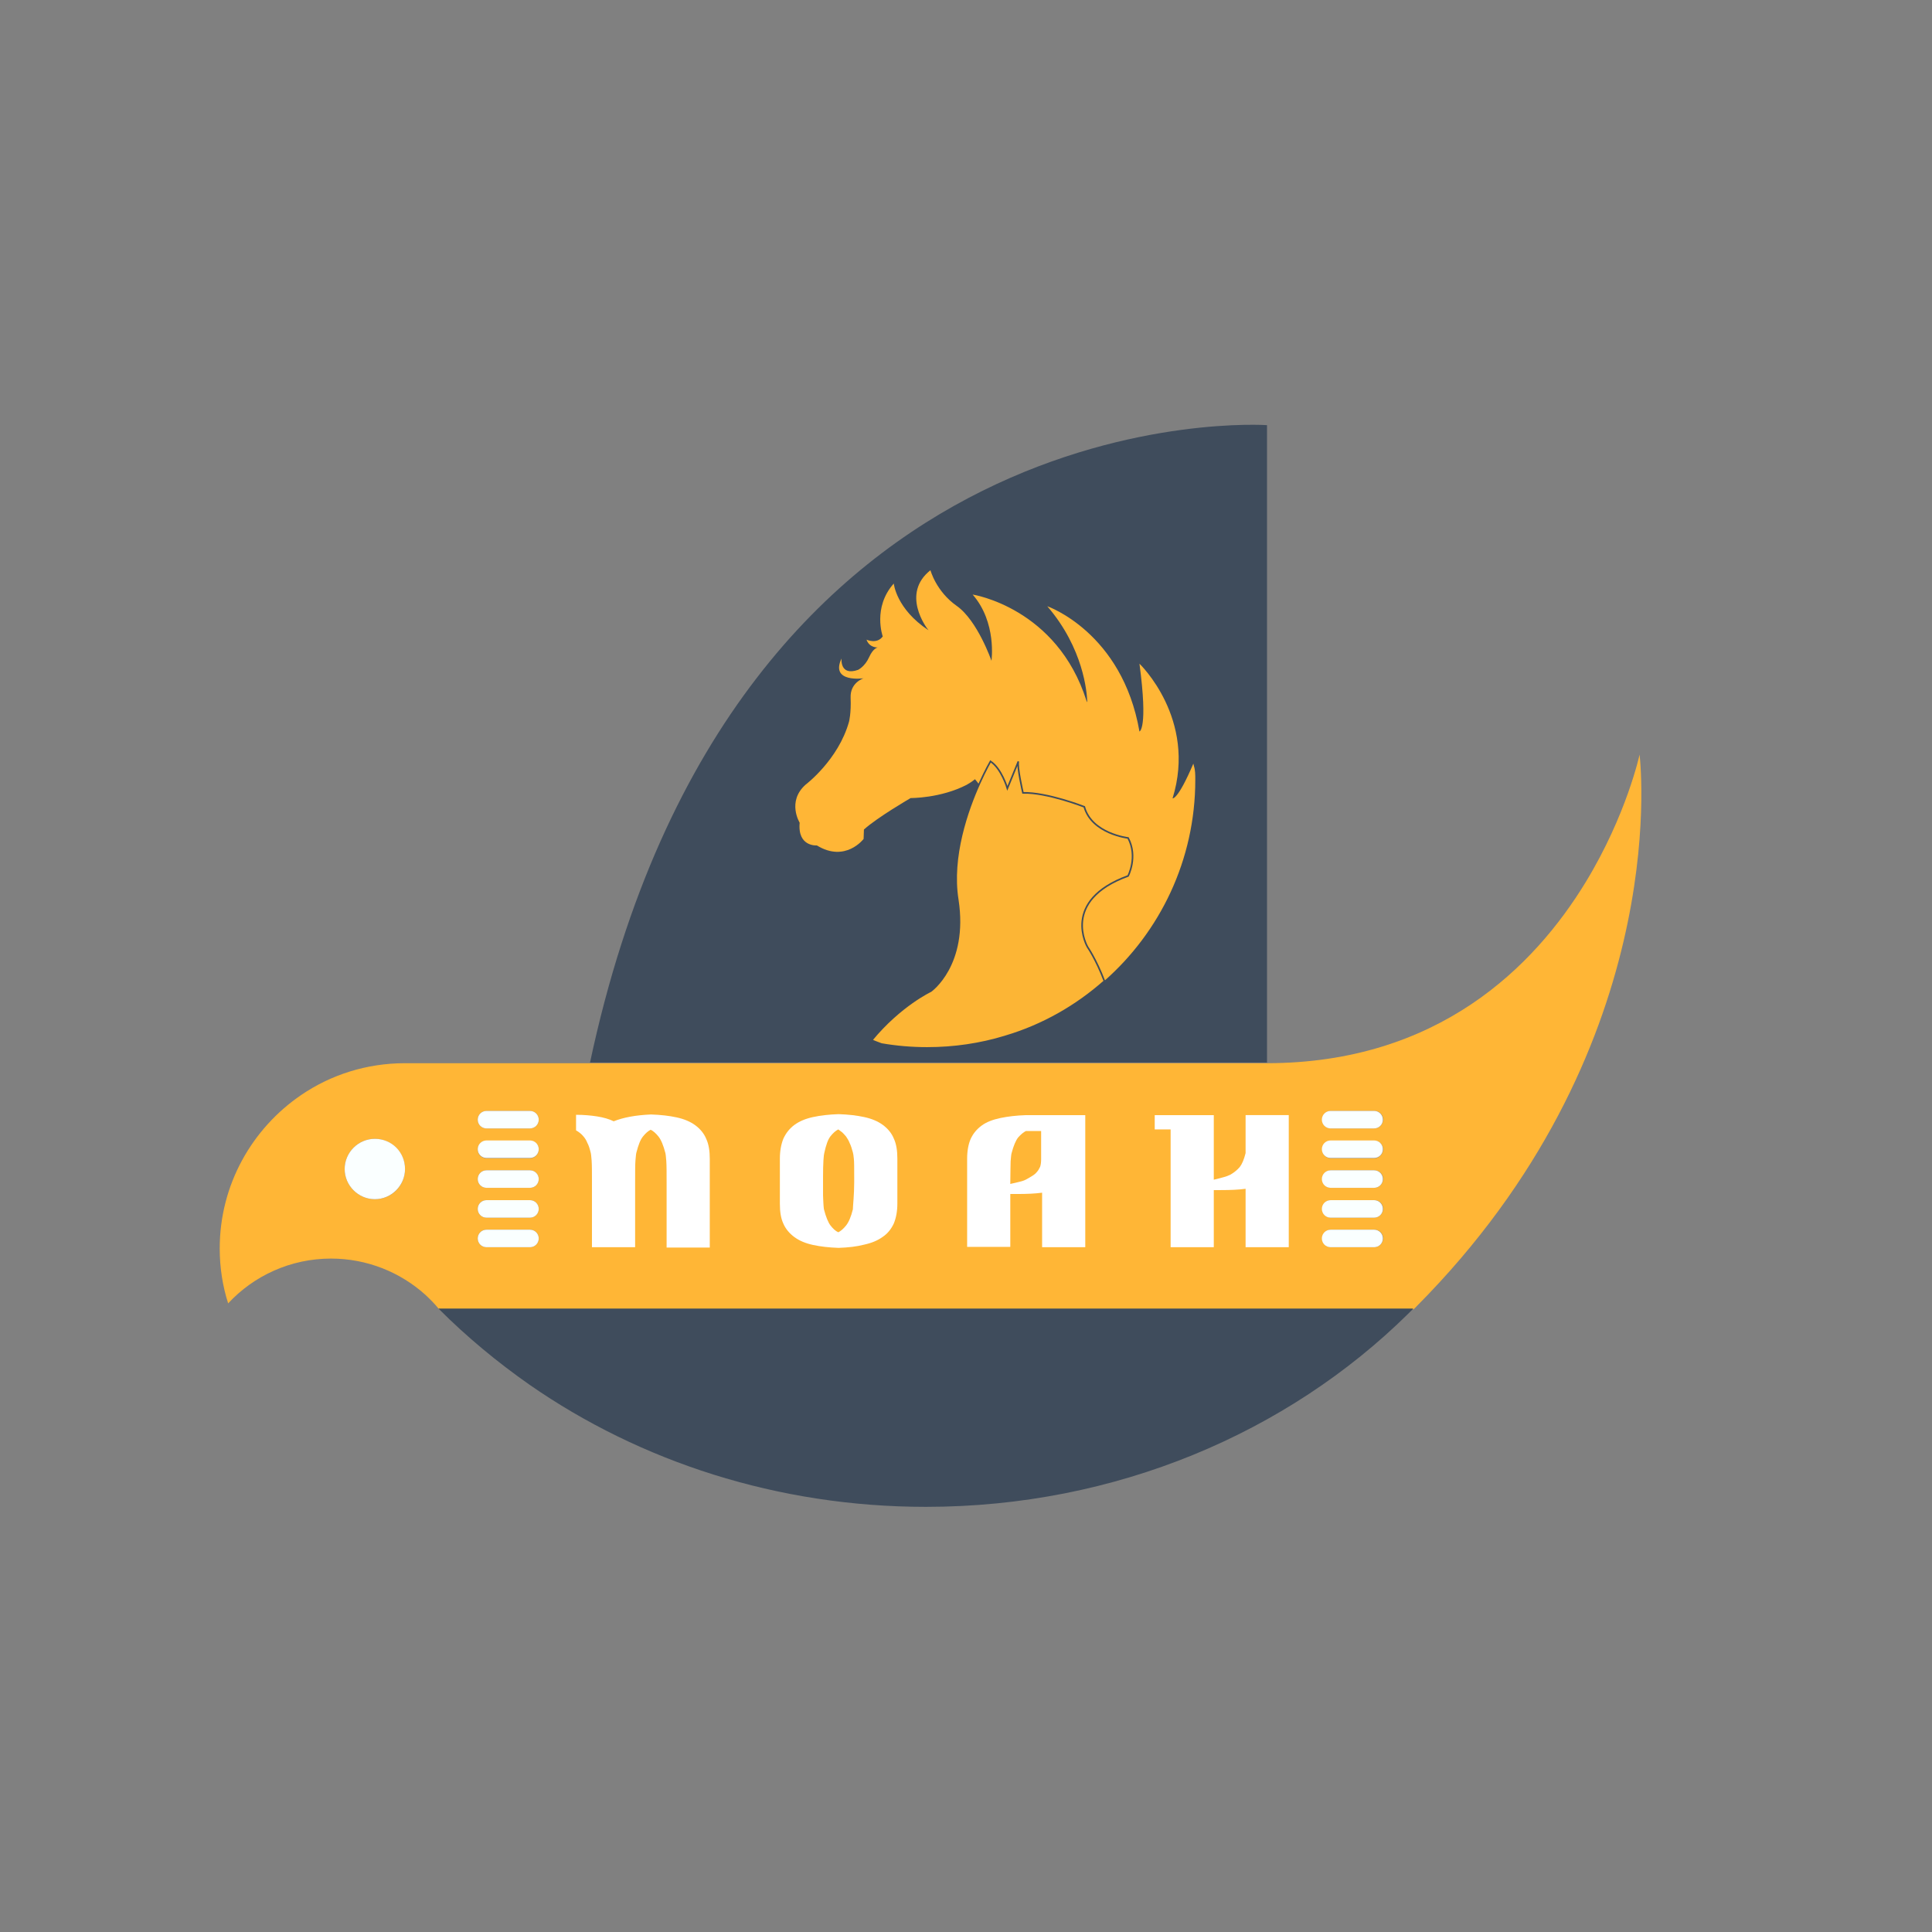 <?xml version="1.0" encoding="utf-8"?>
<!-- Generator: Adobe Illustrator 18.0.0, SVG Export Plug-In . SVG Version: 6.00 Build 0)  -->
<!DOCTYPE svg PUBLIC "-//W3C//DTD SVG 1.1//EN" "http://www.w3.org/Graphics/SVG/1.1/DTD/svg11.dtd">
<svg version="1.1" id="Layer_1" xmlns="http://www.w3.org/2000/svg" xmlns:xlink="http://www.w3.org/1999/xlink" x="0px" y="0px"
	 viewBox="0 0 595.3 595.3" enable-background="new 0 0 595.3 595.3" xml:space="preserve">
<rect x="0" y="0" width="595.3" height="595.3" fill="#808080" stroke="none"/>
<path fill="none" d="M135.2,403.3c-1.5-1.5-2.9-3-4.3-4.5C132.4,400.2,133.8,401.7,135.2,403.3z"/>
<path fill="#3F4C5C" d="M390.4,131v196.4l-208.6,0v0C226.1,119.5,390.4,131,390.4,131z"/>
<path fill="#FFB636" d="M505.2,232.5c0,0-4,18.6-16.6,39.3c-15.9,26.1-45.5,55.7-98.1,55.8l-208.6,0c-33.9,0-57.1,0-57.1,0
	c-11.9,0-22.9,3.6-32,9.8c-15.1,10.3-25.1,27.6-25.1,47.3c0,5.9,0.9,11.6,2.6,16.9c7.9-8.5,19.2-13.8,31.7-13.8
	c11.1,0,21.3,4.2,29,11.1c1.5,1.4,3,2.9,4.3,4.5h300.3c0.1-0.1,0.2-0.2,0.4-0.4c0.2-0.1,0.3-0.3,0.5-0.5
	C514.2,324.3,505.8,238,505.2,232.5z M115.5,369.5c-5.1,0-9.3-4.2-9.3-9.3c0-5.1,4.2-9.3,9.3-9.3c5.1,0,9.3,4.2,9.3,9.3
	C124.8,365.3,120.7,369.5,115.5,369.5z M163.3,384.3h-13.4c-1.5,0-2.7-1.2-2.7-2.7c0-1.5,1.2-2.7,2.7-2.7h13.4
	c1.5,0,2.7,1.2,2.7,2.7C166,383.1,164.8,384.3,163.3,384.3z M163.3,375.2h-13.4c-1.5,0-2.7-1.2-2.7-2.7c0-1.5,1.2-2.7,2.7-2.7h13.4
	c1.5,0,2.7,1.2,2.7,2.7C166,374,164.8,375.2,163.3,375.2z M163.3,366h-13.4c-1.5,0-2.7-1.2-2.7-2.7c0-1.5,1.2-2.7,2.7-2.7h13.4
	c1.5,0,2.7,1.2,2.7,2.7C166,364.8,164.8,366,163.3,366z M163.3,356.9h-13.4c-1.5,0-2.7-1.2-2.7-2.7c0-1.5,1.2-2.7,2.7-2.7h13.4
	c1.5,0,2.7,1.2,2.7,2.7C166,355.6,164.8,356.9,163.3,356.9z M163.3,347.7h-13.4c-1.5,0-2.7-1.2-2.7-2.7c0-1.5,1.2-2.7,2.7-2.7h13.4
	c1.5,0,2.7,1.2,2.7,2.7C166,346.5,164.8,347.7,163.3,347.7z M423.5,384.3h-13.4c-1.5,0-2.7-1.2-2.7-2.7c0-1.5,1.2-2.7,2.7-2.7h13.4
	c1.5,0,2.7,1.2,2.7,2.7C426.1,383.1,424.9,384.3,423.5,384.3z M423.5,375.2h-13.4c-1.5,0-2.7-1.2-2.7-2.7c0-1.5,1.2-2.7,2.7-2.7
	h13.4c1.5,0,2.7,1.2,2.7,2.7C426.1,374,424.9,375.2,423.5,375.2z M423.5,366h-13.4c-1.5,0-2.7-1.2-2.7-2.7c0-1.5,1.2-2.7,2.7-2.7
	h13.4c1.5,0,2.7,1.2,2.7,2.7C426.1,364.8,424.9,366,423.5,366z M423.5,356.9h-13.4c-1.5,0-2.7-1.2-2.7-2.7c0-1.5,1.2-2.7,2.7-2.7
	h13.4c1.5,0,2.7,1.2,2.7,2.7C426.1,355.6,424.9,356.9,423.5,356.9z M423.5,347.7h-13.4c-1.5,0-2.7-1.2-2.7-2.7
	c0-1.5,1.2-2.7,2.7-2.7h13.4c1.5,0,2.7,1.2,2.7,2.7C426.1,346.5,424.9,347.7,423.5,347.7z"/>
<path fill="none" d="M124.8,360.2c0,5.1-4.2,9.3-9.3,9.3c-5.1,0-9.3-4.2-9.3-9.3c0-5.1,4.2-9.3,9.3-9.3
	C120.7,350.9,124.8,355,124.8,360.2z"/>
<path fill="none" d="M147.2,381.6c0-1.5,1.2-2.7,2.7-2.7h13.4c1.5,0,2.7,1.2,2.7,2.7c0,1.5-1.2,2.7-2.7,2.7h-13.4
	C148.4,384.3,147.2,383.1,147.2,381.6z"/>
<path fill="none" d="M147.2,372.5c0-1.5,1.2-2.7,2.7-2.7h13.4c1.5,0,2.7,1.2,2.7,2.7c0,1.5-1.2,2.7-2.7,2.7h-13.4
	C148.4,375.2,147.2,374,147.2,372.5z"/>
<path fill="none" d="M147.2,363.3c0-1.5,1.2-2.7,2.7-2.7h13.4c1.5,0,2.7,1.2,2.7,2.7c0,1.5-1.2,2.7-2.7,2.7h-13.4
	C148.4,366,147.2,364.8,147.2,363.3z"/>
<path fill="none" d="M147.2,354.1c0-1.5,1.2-2.7,2.7-2.7h13.4c1.5,0,2.7,1.2,2.7,2.7c0,1.5-1.2,2.7-2.7,2.7h-13.4
	C148.4,356.9,147.2,355.6,147.2,354.1z"/>
<path fill="none" d="M147.2,345c0-1.5,1.2-2.7,2.7-2.7h13.4c1.5,0,2.7,1.2,2.7,2.7c0,1.5-1.2,2.7-2.7,2.7h-13.4
	C148.4,347.7,147.2,346.5,147.2,345z"/>
<path fill="none" d="M407.4,381.6c0-1.5,1.2-2.7,2.7-2.7h13.4c1.5,0,2.7,1.2,2.7,2.7c0,1.5-1.2,2.7-2.7,2.7h-13.4
	C408.6,384.3,407.4,383.1,407.4,381.6z"/>
<path fill="none" d="M407.4,372.5c0-1.5,1.2-2.7,2.7-2.7h13.4c1.5,0,2.7,1.2,2.7,2.7c0,1.5-1.2,2.7-2.7,2.7h-13.4
	C408.6,375.2,407.4,374,407.4,372.5z"/>
<path fill="none" d="M407.4,363.3c0-1.5,1.2-2.7,2.7-2.7h13.4c1.5,0,2.7,1.2,2.7,2.7c0,1.5-1.2,2.7-2.7,2.7h-13.4
	C408.6,366,407.4,364.8,407.4,363.3z"/>
<path fill="none" d="M407.4,354.1c0-1.5,1.2-2.7,2.7-2.7h13.4c1.5,0,2.7,1.2,2.7,2.7c0,1.5-1.2,2.7-2.7,2.7h-13.4
	C408.6,356.9,407.4,355.6,407.4,354.1z"/>
<path fill="none" d="M407.4,345c0-1.5,1.2-2.7,2.7-2.7h13.4c1.5,0,2.7,1.2,2.7,2.7c0,1.5-1.2,2.7-2.7,2.7h-13.4
	C408.6,347.7,407.4,346.5,407.4,345z"/>
<path fill="#3F4C5C" d="M435.4,403.3c-0.5,0.5-1,1-1.5,1.5c-37.1,36.6-90,59.5-148.6,59.5c-45.8,0-88.1-14-122.1-37.6
	c-10-7-19.4-14.8-27.9-23.3c-0.1-0.1-0.1-0.1-0.2-0.2H435.4z"/>
<path fill="#FAFFFF" d="M124.8,360.2c0,5.1-4.2,9.3-9.3,9.3c-5.1,0-9.3-4.2-9.3-9.3c0-5.1,4.2-9.3,9.3-9.3
	C120.7,350.9,124.8,355,124.8,360.2z"/>
<path fill="#FAFFFF" d="M166,345c0,1.5-1.2,2.7-2.7,2.7h-13.4c-1.5,0-2.7-1.2-2.7-2.7c0-1.5,1.2-2.7,2.7-2.7h13.4
	C164.8,342.3,166,343.5,166,345z"/>
<path fill="#FAFFFF" d="M166,354.1c0,1.5-1.2,2.7-2.7,2.7h-13.4c-1.5,0-2.7-1.2-2.7-2.7c0-1.5,1.2-2.7,2.7-2.7h13.4
	C164.8,351.4,166,352.6,166,354.1z"/>
<path fill="#FAFFFF" d="M166,363.3c0,1.5-1.2,2.7-2.7,2.7h-13.4c-1.5,0-2.7-1.2-2.7-2.7c0-1.5,1.2-2.7,2.7-2.7h13.4
	C164.8,360.6,166,361.8,166,363.3z"/>
<path fill="#FAFFFF" d="M166,372.5c0,1.5-1.2,2.7-2.7,2.7h-13.4c-1.5,0-2.7-1.2-2.7-2.7c0-1.5,1.2-2.7,2.7-2.7h13.4
	C164.8,369.8,166,371,166,372.5z"/>
<path fill="#FAFFFF" d="M166,381.6c0,1.5-1.2,2.7-2.7,2.7h-13.4c-1.5,0-2.7-1.2-2.7-2.7c0-1.5,1.2-2.7,2.7-2.7h13.4
	C164.8,378.9,166,380.1,166,381.6z"/>
<path fill="#FAFFFF" d="M426.1,345c0,1.5-1.2,2.7-2.7,2.7h-13.4c-1.5,0-2.7-1.2-2.7-2.7c0-1.5,1.2-2.7,2.7-2.7h13.4
	C424.9,342.3,426.1,343.5,426.1,345z"/>
<path fill="#FAFFFF" d="M426.1,354.1c0,1.5-1.2,2.7-2.7,2.7h-13.4c-1.5,0-2.7-1.2-2.7-2.7c0-1.5,1.2-2.7,2.7-2.7h13.4
	C424.9,351.4,426.1,352.6,426.1,354.1z"/>
<path fill="#FAFFFF" d="M426.1,363.3c0,1.5-1.2,2.7-2.7,2.7h-13.4c-1.5,0-2.7-1.2-2.7-2.7c0-1.5,1.2-2.7,2.7-2.7h13.4
	C424.9,360.6,426.1,361.8,426.1,363.3z"/>
<path fill="#FAFFFF" d="M426.1,372.5c0,1.5-1.2,2.7-2.7,2.7h-13.4c-1.5,0-2.7-1.2-2.7-2.7c0-1.5,1.2-2.7,2.7-2.7h13.4
	C424.9,369.8,426.1,371,426.1,372.5z"/>
<path fill="#FAFFFF" d="M426.1,381.6c0,1.5-1.2,2.7-2.7,2.7h-13.4c-1.5,0-2.7-1.2-2.7-2.7c0-1.5,1.2-2.7,2.7-2.7h13.4
	C424.9,378.9,426.1,380.1,426.1,381.6z"/>
<g>
	<path fill="#FFFFFF" d="M200.6,343.4c3,0.1,5.6,0.4,7.9,0.9c2.3,0.5,4.2,1.3,5.7,2.4c1.5,1.1,2.7,2.5,3.4,4.2
		c0.8,1.7,1.1,3.8,1.1,6.2v27.3h-13.3v-20c0-3.1,0-5.3-0.1-6.7c-0.1-1.3-0.2-2.2-0.3-2.5c-0.6-2.3-1.3-4-2.1-5
		c-0.8-1-1.6-1.7-2.4-2.1c-0.8,0.4-1.6,1.1-2.4,2.1s-1.4,2.6-2,4.9c-0.1,0.3-0.2,1.2-0.3,2.5c-0.1,1.3-0.1,3.5-0.1,6.7v20h-13.3v-20
		c0-3.1,0-5.3-0.1-6.7c-0.1-1.3-0.2-2.2-0.3-2.5c-0.3-1.2-0.6-2.2-1-2.9c-0.3-0.8-0.7-1.4-1.1-1.9c-0.4-0.5-0.8-0.9-1.2-1.2
		c-0.4-0.3-0.8-0.6-1.2-0.8v-4.8c2.4,0,4.6,0.2,6.5,0.5c1.9,0.3,3.7,0.8,5.1,1.5C192.1,344.3,195.9,343.6,200.6,343.4z"/>
	<path fill="#FFFFFF" d="M258.4,384.5c-3-0.1-5.6-0.4-7.9-0.9c-2.3-0.5-4.2-1.3-5.7-2.4c-1.5-1.1-2.7-2.5-3.4-4.1
		c-0.8-1.7-1.1-3.7-1.1-6.2V357c0-2.4,0.4-4.5,1.1-6.2c0.8-1.7,1.9-3.1,3.4-4.2c1.5-1.1,3.4-1.9,5.7-2.4c2.3-0.5,4.9-0.8,7.9-0.9
		c3,0.1,5.6,0.4,7.9,0.9c2.3,0.5,4.2,1.3,5.7,2.4c1.5,1.1,2.7,2.5,3.4,4.2c0.8,1.7,1.1,3.8,1.1,6.2v13.8c0,2.5-0.4,4.5-1.1,6.2
		c-0.8,1.7-1.9,3.1-3.4,4.1c-1.5,1.1-3.4,1.9-5.7,2.4C264,384.1,261.4,384.4,258.4,384.5z M254,355.2c-0.2,0.6-0.4,3.1-0.4,7.5v1.7
		c0,1.5,0,2.8,0,3.8c0,1,0.1,1.8,0.1,2.4c0,0.6,0.1,1.1,0.1,1.4c0,0.3,0.1,0.6,0.1,0.7c0.6,2.3,1.3,4,2,4.9s1.5,1.7,2.4,2.1
		c0.8-0.4,1.6-1.1,2.4-2.1c0.8-1,1.5-2.6,2.1-5v-0.2c0-0.4,0.1-1.4,0.2-2.9c0.1-1.5,0.2-3.2,0.2-5.1v-1.7c0-2.7,0-4.6-0.1-5.6
		c-0.1-1-0.2-1.7-0.3-2c-0.3-1.1-0.6-2.1-1-2.9c-0.3-0.8-0.7-1.4-1.1-2c-0.4-0.5-0.8-0.9-1.2-1.3c-0.4-0.3-0.8-0.6-1.2-0.9
		c-0.8,0.4-1.6,1.1-2.4,2.1S254.5,352.9,254,355.2z"/>
	<path fill="#FFFFFF" d="M316.2,343.6h18.2v40.7h-13.3v-16.8c-2.2,0.3-4.7,0.4-7.7,0.4h-2.1v16.3H298V357c0-2.4,0.4-4.5,1.1-6.1
		c0.8-1.7,1.9-3,3.4-4.1c1.5-1.1,3.4-1.8,5.7-2.3C310.6,344,313.2,343.7,316.2,343.6z M311.3,364.4v0.4c1.1-0.2,2.1-0.5,3-0.7
		c0.9-0.2,1.6-0.5,2.1-0.8c0.6-0.3,1.2-0.7,1.7-1c0.5-0.3,1-0.7,1.4-1.2c0.4-0.4,0.7-1,1-1.6c0.2-0.6,0.3-1.4,0.3-2.3v-8.7h-4.7
		c-0.8,0.4-1.6,1.1-2.4,2c-0.7,0.9-1.4,2.5-2,4.8c-0.1,0.3-0.2,1.2-0.3,2.5C311.4,359,311.3,361.3,311.3,364.4z"/>
	<path fill="#FFFFFF" d="M360.7,384.3V348h-4.9v-4.4H374v19.9l0.4-0.1c1-0.2,1.9-0.5,2.7-0.7c0.8-0.2,1.5-0.5,2.1-0.8
		c1.2-0.7,2.1-1.5,2.8-2.3c0.7-0.9,1.3-2.3,1.8-4.3v-11.7h13.3v40.7h-13.3v-18c-2.2,0.3-4.7,0.4-7.7,0.4H374v17.6H360.7z"/>
</g>
<line fill="none" x1="446.6" y1="403.3" x2="435.4" y2="403.3"/>
<path fill="#FFB636" d="M313.8,306.6C313.8,306.6,313.8,306.6,313.8,306.6c-0.2,0-0.3-0.1-0.4-0.2
	C313.6,306.4,313.7,306.5,313.8,306.6z"/>
<path fill="#FFB636" d="M313.8,306.6C313.8,306.6,313.8,306.6,313.8,306.6c-0.2,0-0.3-0.1-0.4-0.2
	C313.6,306.4,313.7,306.5,313.8,306.6z"/>
<path fill="#FFB636" d="M336,214.6c0-0.2-0.1-0.3-0.2-0.4h0.1C336,214.4,336,214.5,336,214.6z"/>
<path fill="#FFB636" d="M368.3,240.3c0,24.7-10.9,46.9-28.1,62c-8.7,7.7-19,13.6-30.4,17v0.2h-0.3c0,0,0-0.1,0-0.1
	c0.1-0.2,0.2-0.4,0.2-0.6c1.4-3.6,2.5-7.1,3.3-10.5c0,0,0,0,0-0.1c2-7.8,2.7-15.2,2.6-21.9c-0.3-23.5-10.5-39.9-14-44.7
	c-0.7-1-1.2-1.5-1.2-1.5v0c-0.7,0.6-1.6,1.2-2.5,1.7c-8.1,4.2-17.3,4.1-17.3,4.1s-10.2,5.9-14.4,9.7l-0.1,2.9c0,0-5.6,7.4-14.4,2
	c0,0-6,0.5-5.3-7c0,0-4-6.5,1.8-11.7c0,0,10.1-7.6,13.4-19.4c0,0,0.7-2.6,0.5-7.4c-0.2-4.7,4-6,4-6s-10.4,1.5-6.8-6.1
	c0,0-0.6,5.5,5.1,3.5c0,0,2.1-1,3.4-3.9c1.3-2.9,2.7-3,2.7-3s-2.6,0.2-3.5-2.4c0,0,3.2,1.5,5-1c0,0-3.2-8.9,3.4-16.3
	c0,0,0.7,7.8,10.7,14.4c-0.7-0.8-8.5-11.3,0.6-18.5c0,0,1.7,6.5,8.1,11c6.4,4.5,10.7,16.9,10.7,16.9s1.7-11.8-5.8-20.4
	c0,0,26,4,35.1,32.8c0.1,0.1,0.1,0.3,0.2,0.4c0-0.1,0-0.2,0-0.4c-0.1-2.6-1.1-16.2-12.3-29.2c0,0,23.1,8,28.4,38.6
	c0,0,2.7-0.7,0-20.9c0,0,17.8,17,10.2,41.5c0,0,1.6,0.6,6.4-10.7c0,0,0.1,0.3,0.2,0.8c0,0,0,0,0,0
	C368.3,237.3,368.3,238.8,368.3,240.3z"/>
<path fill="#FCB535" stroke="#3F4C5C" stroke-width="0.5" stroke-miterlimit="10" d="M335.1,291.8c0,0,2.6,3.7,5.2,10.5
	c-8.7,7.7-19,13.6-30.4,17v0.2h-0.3c0,0,0-0.1,0-0.1c-7.6,2.3-15.6,3.5-23.9,3.5c-4.8,0-9.5-0.4-14.1-1.2c-1-0.4-2-0.7-3-1.2
	c8.8-10.7,18.2-15.1,18.2-15.1s11.4-8,8.3-28.2c-2.1-13.2,3-27.6,6.7-35.8c1.9-4.2,3.4-6.8,3.4-6.8c3.4,2.2,5.2,8.3,5.2,8.3l3.4-8.3
	c-0.5,1.5,1.4,9.7,1.4,9.7c7.4-0.2,18.9,4.3,18.9,4.3c2.3,8.3,13.5,9.6,13.5,9.6c3.1,5.8,0,11.7,0,11.7
	C326.7,277.5,335.1,291.8,335.1,291.8z"/>
</svg>
